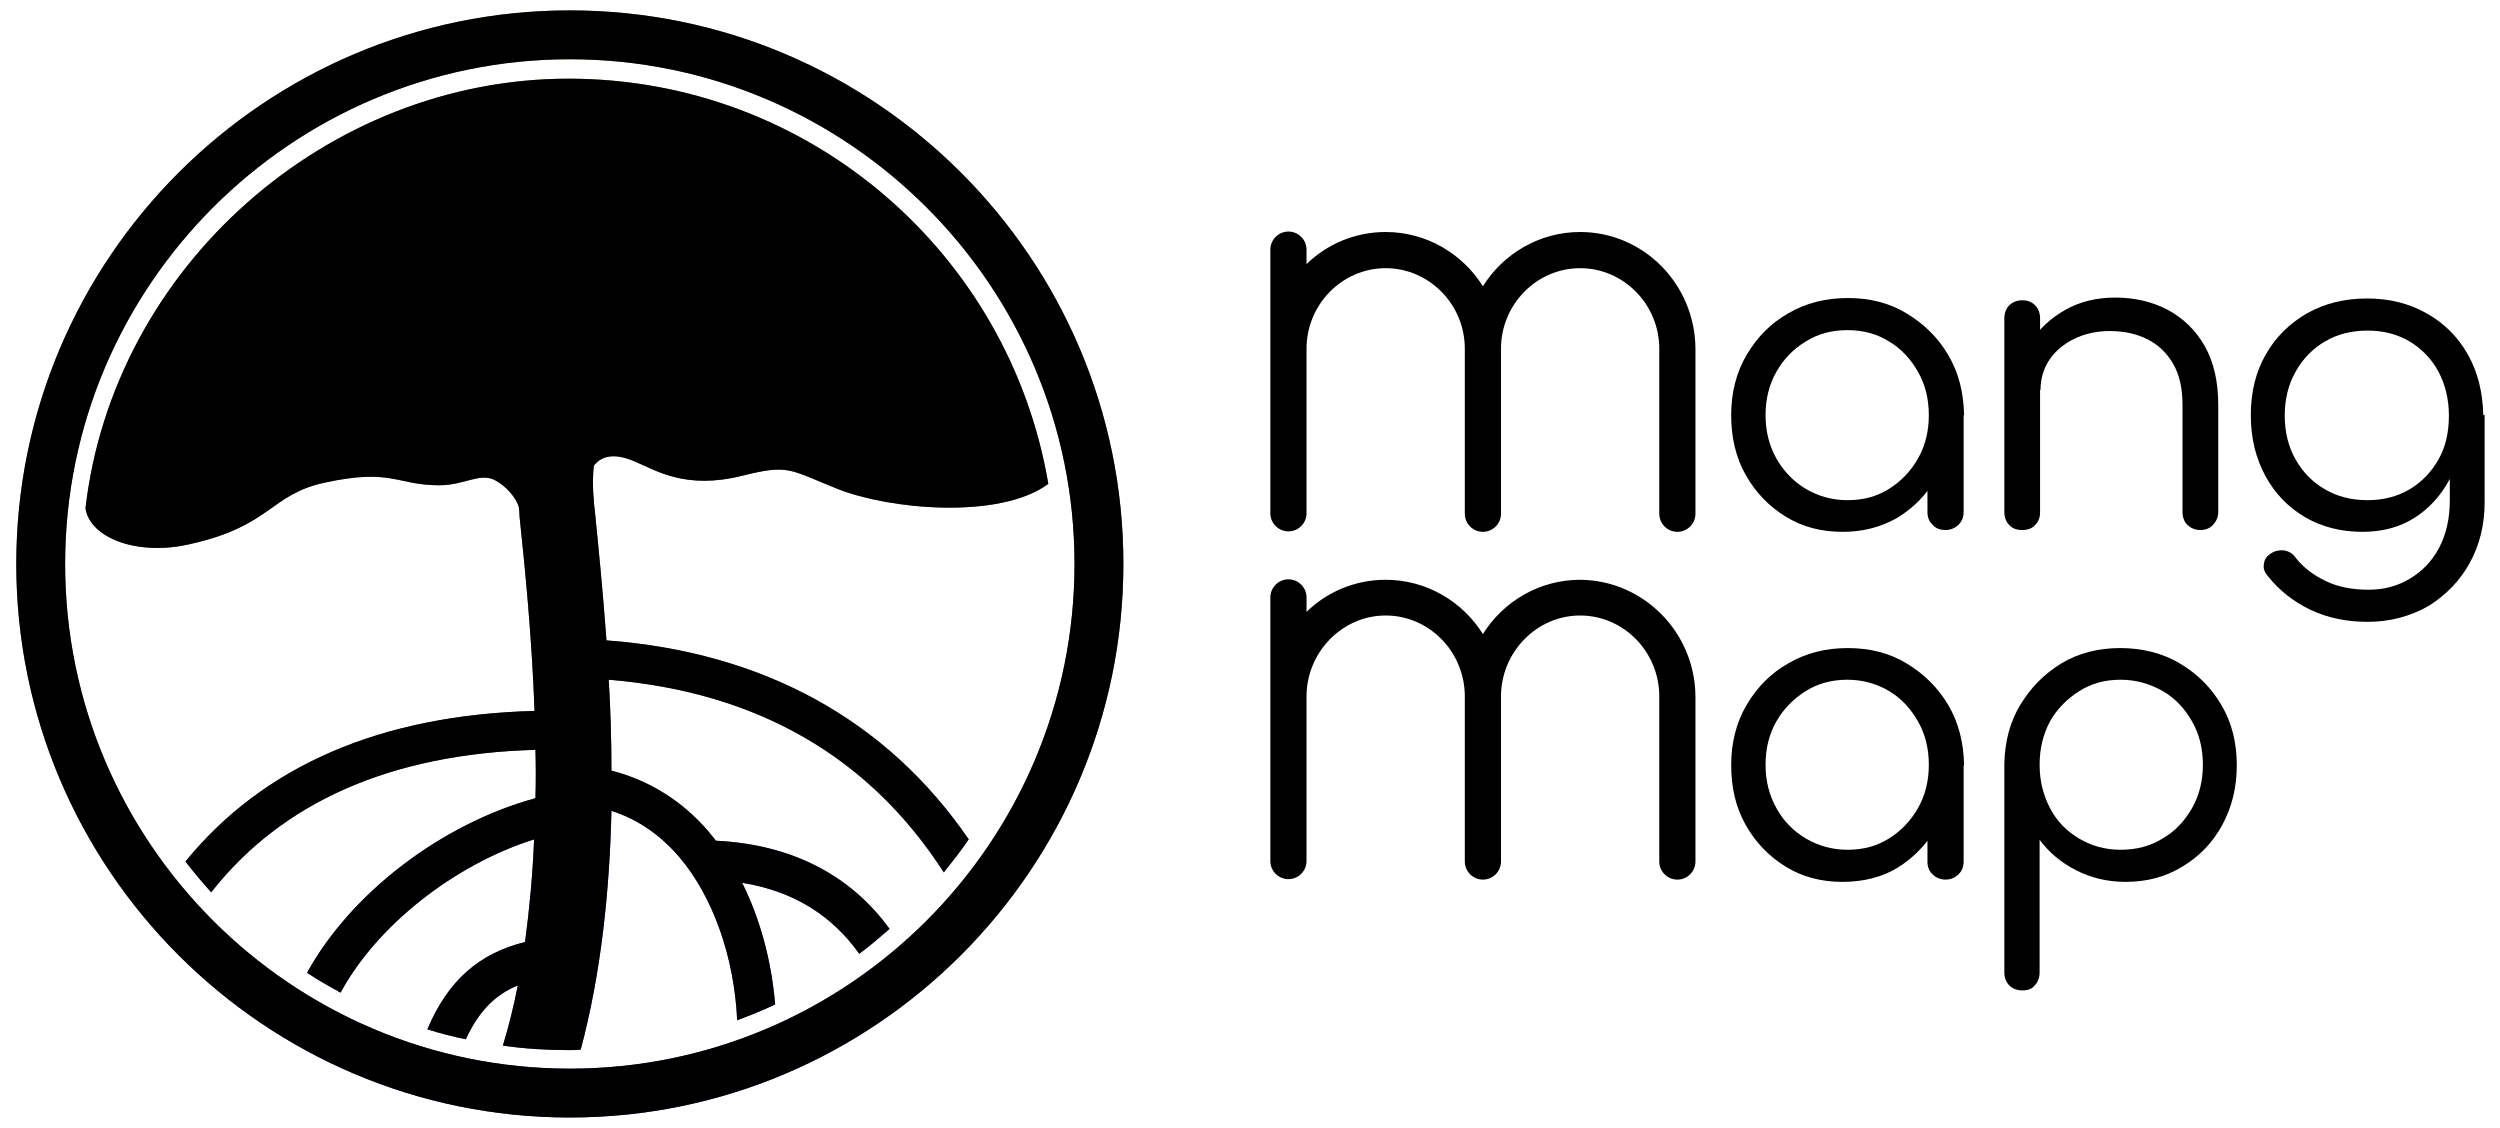 <?xml version="1.0" encoding="utf-8"?>
<!-- Generator: Adobe Illustrator 27.0.1, SVG Export Plug-In . SVG Version: 6.00 Build 0)  -->
<svg version="1.1" id="Calque_1" xmlns="http://www.w3.org/2000/svg" xmlns:xlink="http://www.w3.org/1999/xlink" x="0px" y="0px"
	 viewBox="0 0 552.8 249.4" style="enable-background:new 0 0 552.8 249.4;" xml:space="preserve">
<style type="text/css">
	.st0{fill:url(#SVGID_1_);}
	.st1{fill:url(#SVGID_00000182507914230424499040000002848081069959144862_);}
</style>
<g>
	
		<linearGradient id="SVGID_1_" gradientUnits="userSpaceOnUse" x1="125.565" y1="24.4" x2="125.565" y2="238.12" gradientTransform="matrix(1 0 0 -1 0 249.89)">
		<stop  offset="0.15" style="stop-color:#4160A5"/>
		<stop  offset="0.28" style="stop-color:#486C8C"/>
		<stop  offset="0.71" style="stop-color:#61923F"/>
	</linearGradient>
	<path class="st0" d="M41.6,120.4c18.5-4,18-11.1,30.3-13.7c14.8-3.2,15.8,0.6,25.2,0.6c5.7,0,9-2.9,12.4-1.1
		c2.4,1.3,4.5,3.7,5.2,5.8c0.1,0.8,0.2,1.6,0.2,2.4c1.2,11.3,2.7,26.4,3.3,42.8c-34,0.9-59.9,12.1-77.2,33.3
		c1.8,2.3,3.7,4.6,5.7,6.8c15.7-20,39.8-30.6,71.7-31.5c0.1,3.5,0.1,7.1,0,10.7c-20.9,5.7-40.9,21.1-50.5,38.6
		c2.4,1.6,4.9,3,7.4,4.4c8-14.8,25.1-28.3,42.8-33.9c-0.3,7.6-1,15.2-2,22.7c-10.2,2.5-17.1,8.6-21.6,19.3c2.8,0.9,5.6,1.6,8.5,2.2
		c2.7-5.9,6.3-9.8,11.5-11.9c-0.9,4.6-2,9-3.3,13.3c4.8,0.7,9.7,1,14.6,1c0.9,0,1.7,0,2.6-0.1c4.5-16.8,6.4-35.1,6.8-52.8
		c5.7,1.8,10.7,5.2,15,10.2c7.5,8.8,12.2,22.3,12.8,36.1c2.9-1.1,5.7-2.2,8.4-3.5c-0.8-9.6-3.3-18.9-7.3-26.9
		c11.2,1.8,19.8,7.1,25.9,15.7c2.3-1.7,4.5-3.6,6.7-5.5c-8.7-12-21.8-18.7-38.4-19.5c-0.5-0.7-1.1-1.3-1.6-2
		c-5.9-6.9-13.3-11.4-21.5-13.5c0-6.9-0.2-13.6-0.6-20.1c32.8,2.7,57.6,17,74.1,42.6c1.9-2.4,3.8-4.8,5.5-7.3
		c-18.1-26.4-45.4-41.4-80.1-44c-0.8-11-1.8-20.9-2.6-28.9c-0.1-0.8-0.2-1.5-0.2-2.3c0,0,0,0,0,0c-0.3-2.5-0.2-5.8,0-7.4
		c1.5-2,4.2-3.1,9.2-0.9c4.7,2,11.2,6.2,23.6,3.1c10.4-2.6,10.3-1.4,21.1,2.9c11.2,4.5,35.7,6.9,46.6-1.1
		c-8.6-50.9-52.8-89.6-106.1-89.6s-100.6,41.5-106.8,95C19.9,119,30.4,122.9,41.6,120.4z"/>
	
		<linearGradient id="SVGID_00000144296799733998783900000008079129632981060257_" gradientUnits="userSpaceOnUse" x1="125.96" y1="2.775" x2="125.96" y2="247.565" gradientTransform="matrix(1 0 0 -1 0 249.89)">
		<stop  offset="0" style="stop-color:#3D599A"/>
		<stop  offset="0.19" style="stop-color:#446488"/>
		<stop  offset="1" style="stop-color:#61923F"/>
	</linearGradient>
	<path style="fill:url(#SVGID_00000144296799733998783900000008079129632981060257_);" d="M126,247.1
		c-67.5,0-122.4-54.9-122.4-122.4C3.6,57.2,58.5,2.3,126,2.3s122.4,54.9,122.4,122.4C248.4,192.2,193.4,247.1,126,247.1z M126,13.1
		c-61.5,0-111.6,50.1-111.6,111.6S64.4,236.3,126,236.3s111.6-50.1,111.6-111.6S187.5,13.1,126,13.1z"/>
	<path d="M41.6,120.4c18.5-4,18-11.1,30.3-13.7c14.8-3.2,15.8,0.6,25.2,0.6c5.7,0,9-2.9,12.4-1.1c2.4,1.3,4.5,3.7,5.2,5.8
		c0.1,0.8,0.2,1.6,0.2,2.4c1.2,11.3,2.7,26.4,3.3,42.8c-34,0.9-59.9,12.1-77.2,33.3c1.8,2.3,3.7,4.6,5.7,6.8
		c15.7-20,39.8-30.6,71.7-31.5c0.1,3.5,0.1,7.1,0,10.7c-20.9,5.7-40.9,21.1-50.5,38.6c2.4,1.6,4.9,3,7.4,4.4
		c8-14.8,25.1-28.3,42.8-33.9c-0.3,7.6-1,15.2-2,22.7c-10.2,2.5-17.1,8.6-21.6,19.3c2.8,0.9,5.6,1.6,8.5,2.2
		c2.7-5.9,6.3-9.8,11.5-11.9c-0.9,4.6-2,9-3.3,13.3c4.8,0.7,9.7,1,14.6,1c0.9,0,1.7,0,2.6-0.1c4.5-16.8,6.4-35.1,6.8-52.8
		c5.7,1.8,10.7,5.2,15,10.2c7.5,8.8,12.2,22.3,12.8,36.1c2.9-1.1,5.7-2.2,8.4-3.5c-0.8-9.6-3.3-18.9-7.3-26.9
		c11.2,1.8,19.8,7.1,25.9,15.7c2.3-1.7,4.5-3.6,6.7-5.5c-8.7-12-21.8-18.7-38.4-19.5c-0.5-0.7-1.1-1.3-1.6-2
		c-5.9-6.9-13.3-11.4-21.5-13.5c0-6.9-0.2-13.6-0.6-20.1c32.8,2.7,57.6,17,74.1,42.6c1.9-2.4,3.8-4.8,5.5-7.3
		c-18.1-26.4-45.4-41.4-80.1-44c-0.8-11-1.8-20.9-2.6-28.9c-0.1-0.8-0.2-1.5-0.2-2.3c0,0,0,0,0,0c-0.3-2.5-0.2-5.8,0-7.4
		c1.5-2,4.2-3.1,9.2-0.9c4.7,2,11.2,6.2,23.6,3.1c10.4-2.6,10.3-1.4,21.1,2.9c11.2,4.5,35.7,6.9,46.6-1.1
		c-8.6-50.9-52.8-89.6-106.1-89.6s-100.6,41.5-106.8,95C19.9,119,30.4,122.9,41.6,120.4z"/>
	<path d="M126,247.1c-67.5,0-122.4-54.9-122.4-122.4C3.6,57.2,58.5,2.3,126,2.3s122.4,54.9,122.4,122.4
		C248.4,192.2,193.4,247.1,126,247.1z M126,13.1c-61.5,0-111.6,50.1-111.6,111.6S64.4,236.3,126,236.3s111.6-50.1,111.6-111.6
		S187.5,13.1,126,13.1z"/>
</g>
<path d="M407.4,117.6c-4.7,0-8.9-1.1-12.6-3.4s-6.6-5.3-8.8-9.2c-2.2-3.9-3.2-8.3-3.2-13.2s1.1-9.4,3.4-13.3c2.3-3.9,5.3-7,9.2-9.2
	c3.9-2.3,8.3-3.4,13.2-3.4s9.2,1.1,13,3.4s6.9,5.3,9.2,9.2c2.3,3.9,3.4,8.3,3.5,13.3l-3.1,1.6c0,4.6-1,8.7-3.1,12.3
	c-2.1,3.7-4.9,6.5-8.4,8.7C415.9,116.6,411.9,117.6,407.4,117.6L407.4,117.6z M408.5,110.6c3.5,0,6.5-0.8,9.2-2.5s4.8-3.9,6.4-6.7
	c1.6-2.8,2.4-6,2.4-9.6s-0.8-6.8-2.4-9.6s-3.7-5.1-6.4-6.7c-2.7-1.7-5.8-2.5-9.2-2.5s-6.5,0.8-9.2,2.5c-2.8,1.7-4.9,3.9-6.5,6.7
	c-1.6,2.8-2.4,6-2.4,9.6s0.8,6.7,2.4,9.6c1.6,2.8,3.8,5.1,6.5,6.7S405.1,110.6,408.5,110.6z M430.2,117.2c-1.1,0-2.1-0.3-2.8-1.1
	c-0.8-0.7-1.2-1.7-1.2-2.8V98l1.8-8.1l6.2,1.9v21.4c0,1.2-0.4,2.1-1.1,2.8S431.4,117.2,430.2,117.2L430.2,117.2z"/>
<path d="M447.2,117.2c-1.2,0-2.2-0.3-2.9-1.1c-0.7-0.7-1.1-1.7-1.1-2.8V70.4c0-1.2,0.4-2.2,1.1-2.9c0.7-0.7,1.7-1.1,2.9-1.1
	s2.1,0.4,2.8,1.1s1.1,1.7,1.1,2.9v42.9c0,1.2-0.4,2.1-1.1,2.8C449.4,116.8,448.4,117.2,447.2,117.2z M486.6,117.2
	c-1.2,0-2.1-0.4-2.9-1.1c-0.7-0.7-1.1-1.7-1.1-2.8V89.6c0-3.8-0.7-6.8-2.1-9.2c-1.4-2.4-3.3-4.2-5.7-5.4c-2.4-1.2-5.2-1.8-8.3-1.8
	c-2.9,0-5.5,0.6-7.8,1.7c-2.3,1.1-4.2,2.7-5.5,4.6s-2,4.2-2,6.7h-5.4c0.1-3.9,1.2-7.4,3.1-10.4c2-3.1,4.6-5.5,7.8-7.3
	s6.9-2.7,11-2.7c4.3,0,8.2,0.9,11.6,2.7c3.4,1.8,6.2,4.5,8.2,8c2,3.5,3,7.9,3,13v23.7c0,1.1-0.4,2-1.1,2.8S487.7,117.2,486.6,117.2
	L486.6,117.2z"/>
<path d="M522.4,117.6c-4.8,0-9.1-1.1-12.8-3.3c-3.7-2.2-6.6-5.2-8.7-9.1s-3.2-8.3-3.2-13.4s1.1-9.6,3.3-13.4
	c2.2-3.9,5.3-6.9,9.1-9.1c3.9-2.2,8.3-3.3,13.3-3.3s9.3,1.1,13.2,3.3c3.9,2.2,6.9,5.2,9.1,9.1s3.3,8.4,3.4,13.4l-4.6,1.6
	c0,4.7-0.9,8.9-2.8,12.5s-4.5,6.5-7.8,8.6S526.7,117.6,522.4,117.6L522.4,117.6z M523.5,137.5c-4.7,0-8.9-0.9-12.7-2.7
	c-3.7-1.8-6.9-4.3-9.4-7.5c-0.7-0.8-1-1.7-0.8-2.6c0.1-1,0.6-1.7,1.5-2.3c0.9-0.6,1.9-0.8,3-0.7c1,0.2,1.9,0.7,2.5,1.6
	c1.7,2.2,4,3.9,6.7,5.2c2.7,1.3,5.9,1.9,9.5,1.9c3.3,0,6.3-0.8,9-2.4s4.9-3.8,6.5-6.8s2.4-6.5,2.4-10.6V96.9l2.8-6.3l4.9,1.2v19.3
	c0,4.9-1.1,9.4-3.3,13.4c-2.2,4-5.3,7.1-9.1,9.5C532.9,136.3,528.5,137.5,523.5,137.5L523.5,137.5z M523.5,110.6
	c3.5,0,6.6-0.8,9.3-2.4c2.7-1.6,4.8-3.8,6.4-6.6s2.3-6.1,2.3-9.7s-0.8-6.9-2.3-9.7c-1.5-2.8-3.7-5.1-6.4-6.7
	c-2.7-1.6-5.8-2.4-9.3-2.4s-6.7,0.8-9.4,2.4c-2.7,1.6-4.9,3.8-6.5,6.7c-1.6,2.8-2.4,6.1-2.4,9.7s0.8,6.9,2.4,9.7
	c1.6,2.8,3.7,5,6.5,6.6C516.8,109.8,520,110.6,523.5,110.6z"/>
<path d="M407.4,195c-4.7,0-8.9-1.1-12.6-3.4s-6.6-5.3-8.8-9.2c-2.2-3.9-3.2-8.3-3.2-13.2s1.1-9.4,3.4-13.3c2.3-3.9,5.3-7,9.2-9.2
	c3.9-2.3,8.3-3.4,13.2-3.4s9.2,1.1,13,3.4s6.9,5.3,9.2,9.2c2.3,3.9,3.4,8.3,3.5,13.3l-3.1,1.6c0,4.6-1,8.7-3.1,12.3
	c-2.1,3.6-4.9,6.5-8.4,8.7S411.9,195,407.4,195L407.4,195z M408.5,187.9c3.5,0,6.5-0.8,9.2-2.5s4.8-3.9,6.4-6.7
	c1.6-2.8,2.4-6,2.4-9.6s-0.8-6.8-2.4-9.6c-1.6-2.8-3.7-5.1-6.4-6.7s-5.8-2.5-9.2-2.5s-6.5,0.8-9.2,2.5s-4.9,3.9-6.5,6.7
	c-1.6,2.8-2.4,6-2.4,9.6s0.8,6.7,2.4,9.6c1.6,2.9,3.8,5.1,6.5,6.7S405.1,187.9,408.5,187.9z M430.2,194.5c-1.1,0-2.1-0.4-2.8-1.1
	c-0.8-0.7-1.2-1.7-1.2-2.8v-15.3l1.8-8.1l6.2,1.9v21.4c0,1.2-0.4,2.1-1.1,2.8S431.4,194.5,430.2,194.5L430.2,194.5z"/>
<path d="M349.4,51.3c-9,0-17,4.8-21.5,12c-4.5-7.2-12.5-12-21.5-12c-6.8,0-13,2.7-17.5,7.1v-3.2c0-2.2-1.8-4-4-4s-4,1.8-4,4v58.3
	c0,2.2,1.8,4,4,4s4-1.8,4-4V77.1c0-9.8,7.9-17.8,17.5-17.8s17.5,8,17.5,17.8v36.5c0,2.2,1.8,4,4,4s4-1.8,4-4V77.1
	c0-9.8,7.9-17.8,17.5-17.8s17.5,8,17.5,17.8v36.5c0,2.2,1.8,4,4,4s4-1.8,4-4V77.1C374.8,62.8,363.4,51.3,349.4,51.3L349.4,51.3z"/>
<path d="M349.4,128.2c-9,0-17,4.8-21.5,12c-4.5-7.2-12.5-12-21.5-12c-6.8,0-13,2.7-17.5,7.1v-3.2c0-2.2-1.8-4-4-4s-4,1.8-4,4v58.3
	c0,2.2,1.8,4,4,4s4-1.8,4-4V154c0-9.8,7.9-17.9,17.5-17.9s17.5,8,17.5,17.9v36.5c0,2.2,1.8,4,4,4s4-1.8,4-4V154
	c0-9.8,7.9-17.9,17.5-17.9s17.5,8,17.5,17.9v36.5c0,2.2,1.8,4,4,4s4-1.8,4-4V154C374.8,139.8,363.4,128.3,349.4,128.2L349.4,128.2z"
	/>
<path d="M447.2,219c-1.2,0-2.2-0.4-2.9-1.1c-0.7-0.7-1.1-1.7-1.1-2.9v-46.1c0.1-4.8,1.2-9.2,3.5-13s5.3-6.9,9.1-9.2
	c3.8-2.3,8.2-3.4,13-3.4s9.4,1.1,13.2,3.4c3.9,2.3,6.9,5.3,9.2,9.2c2.3,3.9,3.4,8.3,3.4,13.3s-1.1,9.3-3.2,13.2
	c-2.1,3.9-5.1,7-8.8,9.2c-3.7,2.3-7.9,3.4-12.6,3.4c-4,0-7.7-0.9-11-2.6s-5.9-3.9-8-6.7V215c0,1.2-0.4,2.2-1.1,2.9
	C449.3,218.7,448.4,219,447.2,219L447.2,219z M468.9,187.9c3.5,0,6.6-0.8,9.3-2.5c2.8-1.6,4.9-3.9,6.5-6.7c1.6-2.8,2.4-6,2.4-9.6
	s-0.8-6.8-2.4-9.6c-1.6-2.8-3.7-5.1-6.5-6.7s-5.9-2.5-9.3-2.5s-6.4,0.8-9.1,2.5s-4.9,3.9-6.5,6.7c-1.5,2.8-2.3,6-2.3,9.6
	s0.8,6.7,2.3,9.6c1.5,2.9,3.7,5.1,6.4,6.7S465.4,187.9,468.9,187.9L468.9,187.9z"/>
</svg>
